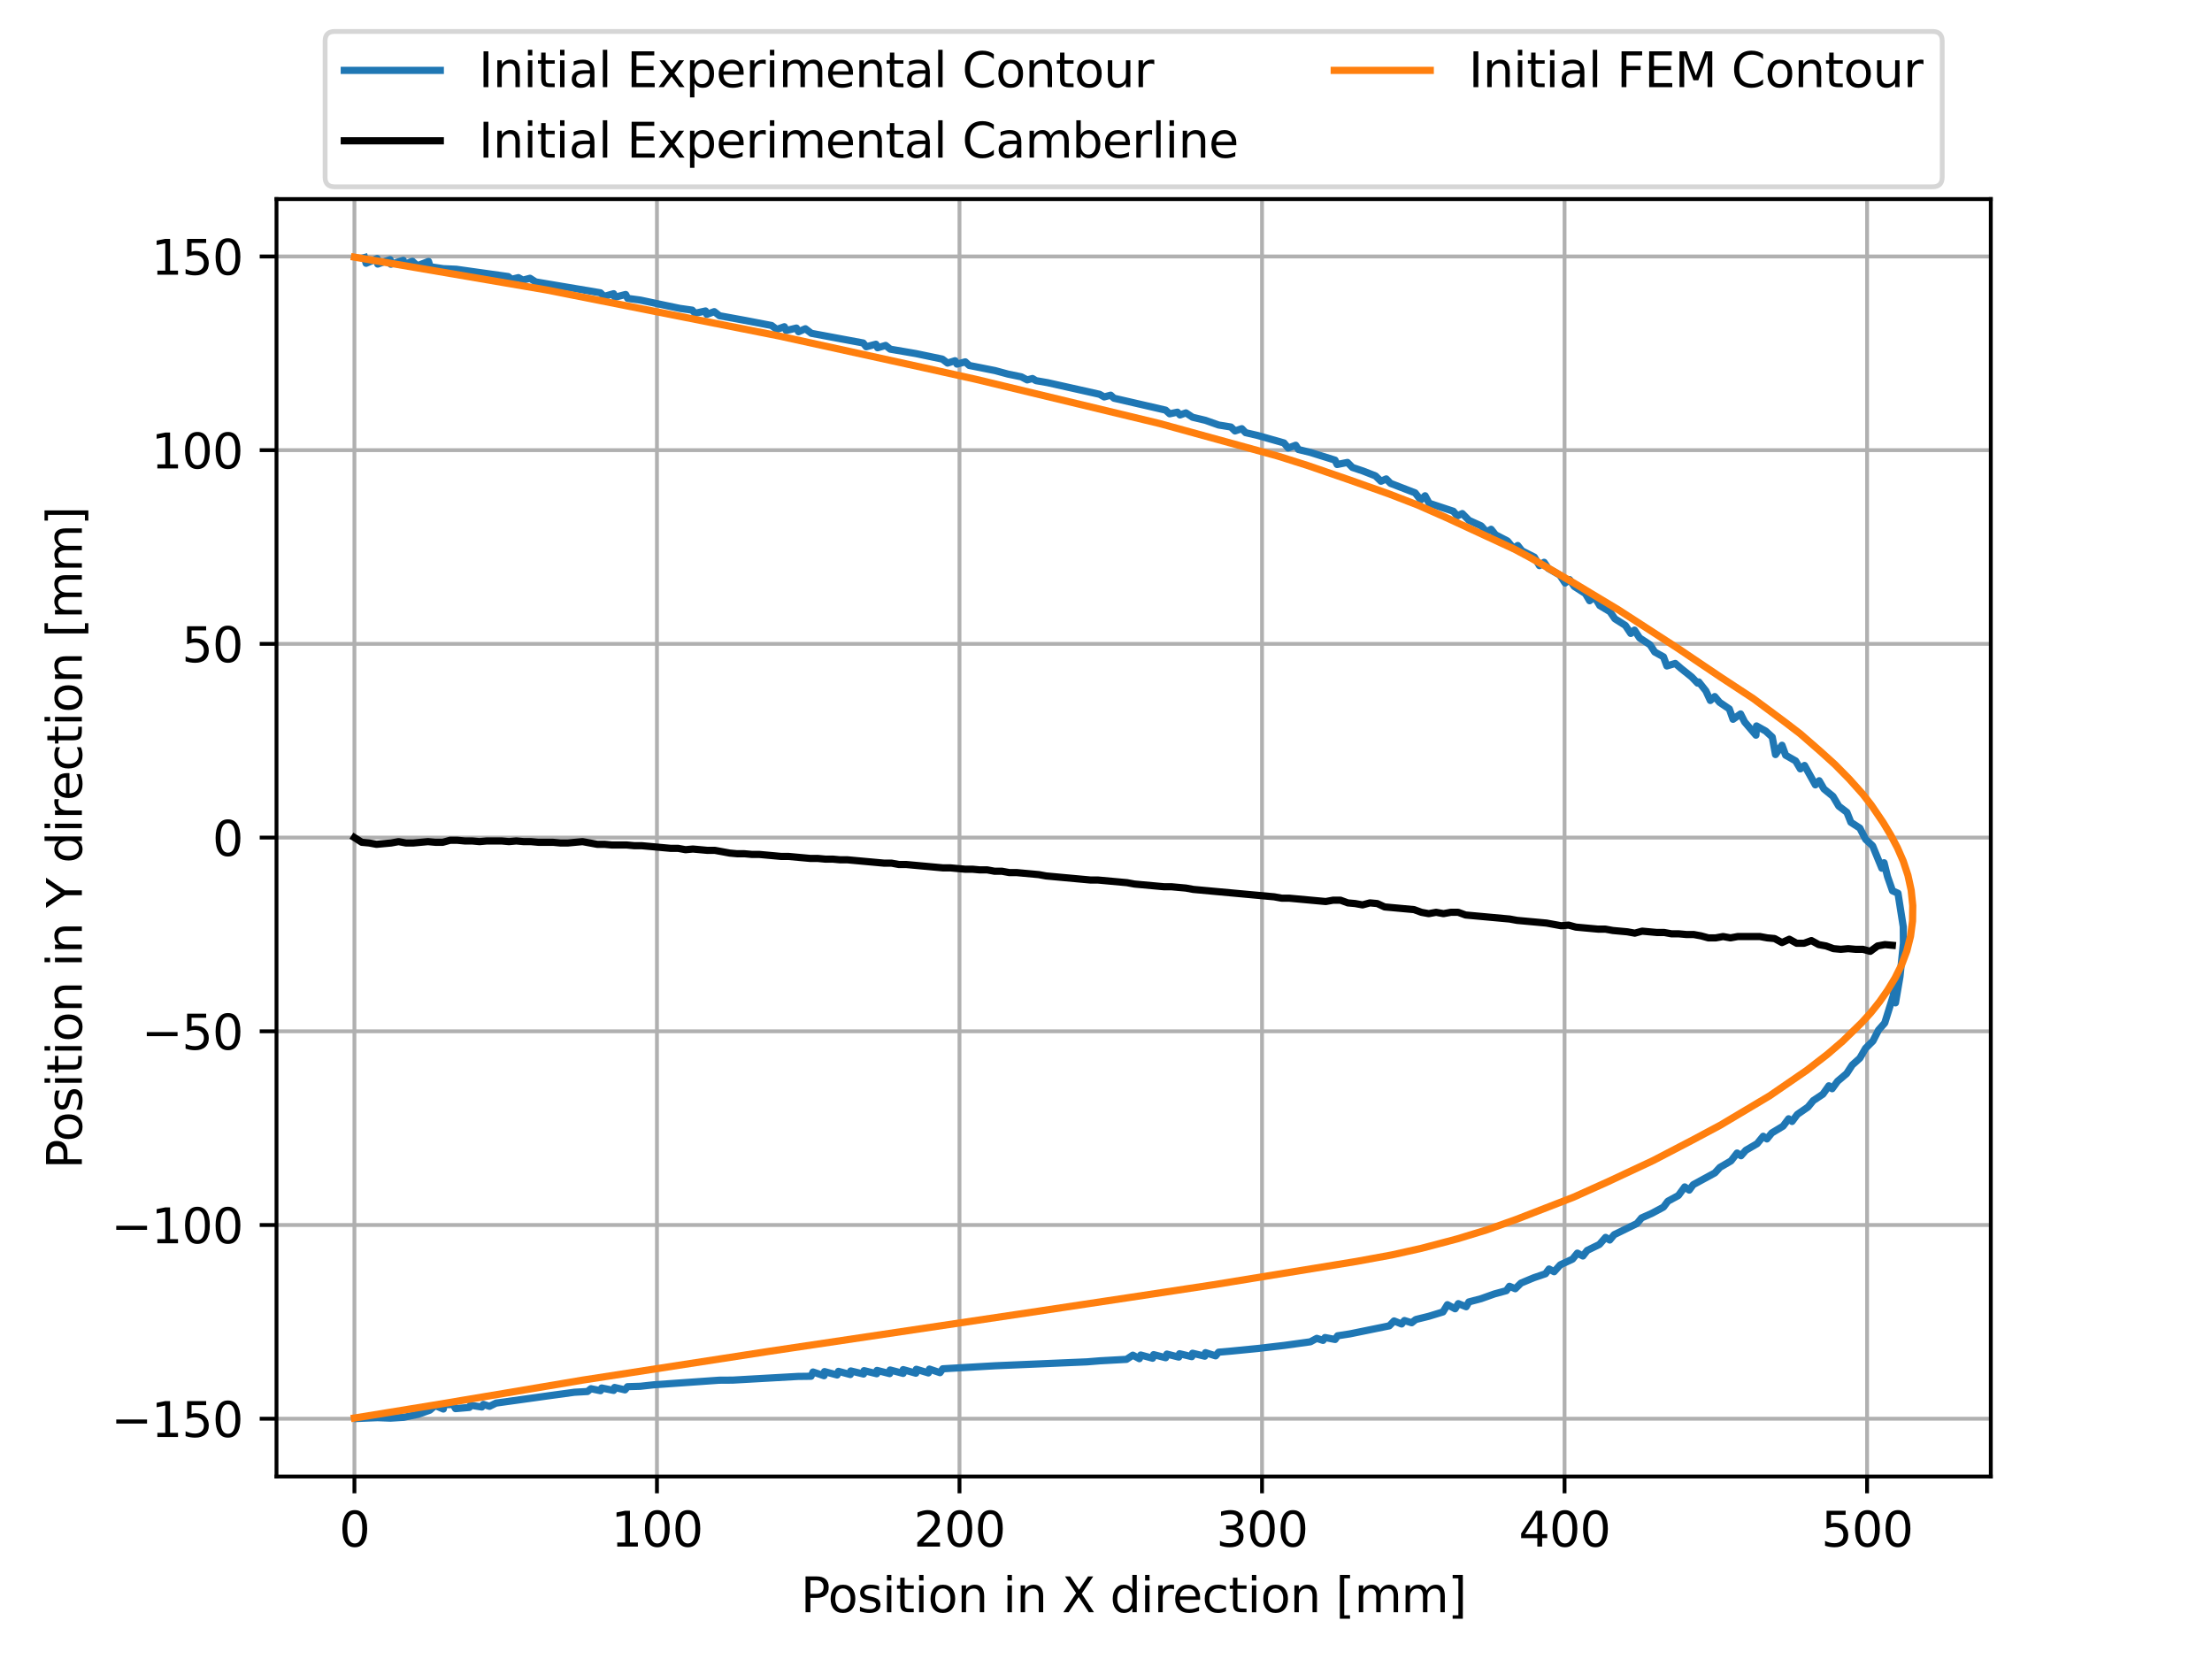 <?xml version="1.0" encoding="utf-8" standalone="no"?>
<!DOCTYPE svg PUBLIC "-//W3C//DTD SVG 1.1//EN"
  "http://www.w3.org/Graphics/SVG/1.1/DTD/svg11.dtd">
<svg height="345.6pt" version="1.1" viewBox="0 0 460.8 345.6" width="460.8pt" xmlns="http://www.w3.org/2000/svg" xmlns:xlink="http://www.w3.org/1999/xlink">
 <defs>
  <style type="text/css">*{stroke-linecap:butt;stroke-linejoin:round;}</style>
 </defs>
 <g id="figure_1">
  <g id="patch_1">
   <path d="M 0 345.6 
L 460.8 345.6 
L 460.8 0 
L 0 0 
z
" style="fill:#ffffff;"/>
  </g>
  <g id="axes_1">
   <g id="patch_2">
    <path d="M 57.6 307.584 
L 414.72 307.584 
L 414.72 41.472 
L 57.6 41.472 
z
" style="fill:#ffffff;"/>
   </g>
   <g id="matplotlib.axis_1">
    <g id="xtick_1">
     <g id="line2d_1">
      <path clip-path="url(#pbb8859ceac)" d="M 73.833 307.584 
L 73.833 41.472 
" style="fill:none;stroke:#b0b0b0;stroke-linecap:square;stroke-width:0.8;"/>
     </g>
     <g id="line2d_2">
      <defs>
       <path d="M 0 0 
L 0 3.5 
" id="med80ae73e4" style="stroke:#000000;stroke-width:0.8;"/>
      </defs>
      <g>
       <use style="stroke:#000000;stroke-width:0.8;" x="73.833" xlink:href="#med80ae73e4" y="307.584"/>
      </g>
     </g>
     <g id="text_1">
      <!-- 0 -->
      <g transform="translate(70.651 322.182)scale(0.1 -0.1)">
       <defs>
        <path d="M 2034 4250 
Q 1547 4250 1301 3770 
Q 1056 3291 1056 2328 
Q 1056 1369 1301 889 
Q 1547 409 2034 409 
Q 2525 409 2770 889 
Q 3016 1369 3016 2328 
Q 3016 3291 2770 3770 
Q 2525 4250 2034 4250 
z
M 2034 4750 
Q 2819 4750 3233 4129 
Q 3647 3509 3647 2328 
Q 3647 1150 3233 529 
Q 2819 -91 2034 -91 
Q 1250 -91 836 529 
Q 422 1150 422 2328 
Q 422 3509 836 4129 
Q 1250 4750 2034 4750 
z
" id="DejaVuSans-30" transform="scale(0.016)"/>
       </defs>
       <use xlink:href="#DejaVuSans-30"/>
      </g>
     </g>
    </g>
    <g id="xtick_2">
     <g id="line2d_3">
      <path clip-path="url(#pbb8859ceac)" d="M 136.856 307.584 
L 136.856 41.472 
" style="fill:none;stroke:#b0b0b0;stroke-linecap:square;stroke-width:0.8;"/>
     </g>
     <g id="line2d_4">
      <g>
       <use style="stroke:#000000;stroke-width:0.8;" x="136.856" xlink:href="#med80ae73e4" y="307.584"/>
      </g>
     </g>
     <g id="text_2">
      <!-- 100 -->
      <g transform="translate(127.312 322.182)scale(0.1 -0.1)">
       <defs>
        <path d="M 794 531 
L 1825 531 
L 1825 4091 
L 703 3866 
L 703 4441 
L 1819 4666 
L 2450 4666 
L 2450 531 
L 3481 531 
L 3481 0 
L 794 0 
L 794 531 
z
" id="DejaVuSans-31" transform="scale(0.016)"/>
       </defs>
       <use xlink:href="#DejaVuSans-31"/>
       <use x="63.623" xlink:href="#DejaVuSans-30"/>
       <use x="127.246" xlink:href="#DejaVuSans-30"/>
      </g>
     </g>
    </g>
    <g id="xtick_3">
     <g id="line2d_5">
      <path clip-path="url(#pbb8859ceac)" d="M 199.879 307.584 
L 199.879 41.472 
" style="fill:none;stroke:#b0b0b0;stroke-linecap:square;stroke-width:0.8;"/>
     </g>
     <g id="line2d_6">
      <g>
       <use style="stroke:#000000;stroke-width:0.8;" x="199.879" xlink:href="#med80ae73e4" y="307.584"/>
      </g>
     </g>
     <g id="text_3">
      <!-- 200 -->
      <g transform="translate(190.335 322.182)scale(0.1 -0.1)">
       <defs>
        <path d="M 1228 531 
L 3431 531 
L 3431 0 
L 469 0 
L 469 531 
Q 828 903 1448 1529 
Q 2069 2156 2228 2338 
Q 2531 2678 2651 2914 
Q 2772 3150 2772 3378 
Q 2772 3750 2511 3984 
Q 2250 4219 1831 4219 
Q 1534 4219 1204 4116 
Q 875 4013 500 3803 
L 500 4441 
Q 881 4594 1212 4672 
Q 1544 4750 1819 4750 
Q 2544 4750 2975 4387 
Q 3406 4025 3406 3419 
Q 3406 3131 3298 2873 
Q 3191 2616 2906 2266 
Q 2828 2175 2409 1742 
Q 1991 1309 1228 531 
z
" id="DejaVuSans-32" transform="scale(0.016)"/>
       </defs>
       <use xlink:href="#DejaVuSans-32"/>
       <use x="63.623" xlink:href="#DejaVuSans-30"/>
       <use x="127.246" xlink:href="#DejaVuSans-30"/>
      </g>
     </g>
    </g>
    <g id="xtick_4">
     <g id="line2d_7">
      <path clip-path="url(#pbb8859ceac)" d="M 262.902 307.584 
L 262.902 41.472 
" style="fill:none;stroke:#b0b0b0;stroke-linecap:square;stroke-width:0.8;"/>
     </g>
     <g id="line2d_8">
      <g>
       <use style="stroke:#000000;stroke-width:0.8;" x="262.902" xlink:href="#med80ae73e4" y="307.584"/>
      </g>
     </g>
     <g id="text_4">
      <!-- 300 -->
      <g transform="translate(253.358 322.182)scale(0.1 -0.1)">
       <defs>
        <path d="M 2597 2516 
Q 3050 2419 3304 2112 
Q 3559 1806 3559 1356 
Q 3559 666 3084 287 
Q 2609 -91 1734 -91 
Q 1441 -91 1130 -33 
Q 819 25 488 141 
L 488 750 
Q 750 597 1062 519 
Q 1375 441 1716 441 
Q 2309 441 2620 675 
Q 2931 909 2931 1356 
Q 2931 1769 2642 2001 
Q 2353 2234 1838 2234 
L 1294 2234 
L 1294 2753 
L 1863 2753 
Q 2328 2753 2575 2939 
Q 2822 3125 2822 3475 
Q 2822 3834 2567 4026 
Q 2313 4219 1838 4219 
Q 1578 4219 1281 4162 
Q 984 4106 628 3988 
L 628 4550 
Q 988 4650 1302 4700 
Q 1616 4750 1894 4750 
Q 2613 4750 3031 4423 
Q 3450 4097 3450 3541 
Q 3450 3153 3228 2886 
Q 3006 2619 2597 2516 
z
" id="DejaVuSans-33" transform="scale(0.016)"/>
       </defs>
       <use xlink:href="#DejaVuSans-33"/>
       <use x="63.623" xlink:href="#DejaVuSans-30"/>
       <use x="127.246" xlink:href="#DejaVuSans-30"/>
      </g>
     </g>
    </g>
    <g id="xtick_5">
     <g id="line2d_9">
      <path clip-path="url(#pbb8859ceac)" d="M 325.925 307.584 
L 325.925 41.472 
" style="fill:none;stroke:#b0b0b0;stroke-linecap:square;stroke-width:0.8;"/>
     </g>
     <g id="line2d_10">
      <g>
       <use style="stroke:#000000;stroke-width:0.8;" x="325.925" xlink:href="#med80ae73e4" y="307.584"/>
      </g>
     </g>
     <g id="text_5">
      <!-- 400 -->
      <g transform="translate(316.382 322.182)scale(0.1 -0.1)">
       <defs>
        <path d="M 2419 4116 
L 825 1625 
L 2419 1625 
L 2419 4116 
z
M 2253 4666 
L 3047 4666 
L 3047 1625 
L 3713 1625 
L 3713 1100 
L 3047 1100 
L 3047 0 
L 2419 0 
L 2419 1100 
L 313 1100 
L 313 1709 
L 2253 4666 
z
" id="DejaVuSans-34" transform="scale(0.016)"/>
       </defs>
       <use xlink:href="#DejaVuSans-34"/>
       <use x="63.623" xlink:href="#DejaVuSans-30"/>
       <use x="127.246" xlink:href="#DejaVuSans-30"/>
      </g>
     </g>
    </g>
    <g id="xtick_6">
     <g id="line2d_11">
      <path clip-path="url(#pbb8859ceac)" d="M 388.948 307.584 
L 388.948 41.472 
" style="fill:none;stroke:#b0b0b0;stroke-linecap:square;stroke-width:0.8;"/>
     </g>
     <g id="line2d_12">
      <g>
       <use style="stroke:#000000;stroke-width:0.8;" x="388.948" xlink:href="#med80ae73e4" y="307.584"/>
      </g>
     </g>
     <g id="text_6">
      <!-- 500 -->
      <g transform="translate(379.405 322.182)scale(0.1 -0.1)">
       <defs>
        <path d="M 691 4666 
L 3169 4666 
L 3169 4134 
L 1269 4134 
L 1269 2991 
Q 1406 3038 1543 3061 
Q 1681 3084 1819 3084 
Q 2600 3084 3056 2656 
Q 3513 2228 3513 1497 
Q 3513 744 3044 326 
Q 2575 -91 1722 -91 
Q 1428 -91 1123 -41 
Q 819 9 494 109 
L 494 744 
Q 775 591 1075 516 
Q 1375 441 1709 441 
Q 2250 441 2565 725 
Q 2881 1009 2881 1497 
Q 2881 1984 2565 2268 
Q 2250 2553 1709 2553 
Q 1456 2553 1204 2497 
Q 953 2441 691 2322 
L 691 4666 
z
" id="DejaVuSans-35" transform="scale(0.016)"/>
       </defs>
       <use xlink:href="#DejaVuSans-35"/>
       <use x="63.623" xlink:href="#DejaVuSans-30"/>
       <use x="127.246" xlink:href="#DejaVuSans-30"/>
      </g>
     </g>
    </g>
    <g id="text_7">
     <!-- Position in X direction [mm] -->
     <g transform="translate(166.805 335.861)scale(0.1 -0.1)">
      <defs>
       <path d="M 1259 4147 
L 1259 2394 
L 2053 2394 
Q 2494 2394 2734 2622 
Q 2975 2850 2975 3272 
Q 2975 3691 2734 3919 
Q 2494 4147 2053 4147 
L 1259 4147 
z
M 628 4666 
L 2053 4666 
Q 2838 4666 3239 4311 
Q 3641 3956 3641 3272 
Q 3641 2581 3239 2228 
Q 2838 1875 2053 1875 
L 1259 1875 
L 1259 0 
L 628 0 
L 628 4666 
z
" id="DejaVuSans-50" transform="scale(0.016)"/>
       <path d="M 1959 3097 
Q 1497 3097 1228 2736 
Q 959 2375 959 1747 
Q 959 1119 1226 758 
Q 1494 397 1959 397 
Q 2419 397 2687 759 
Q 2956 1122 2956 1747 
Q 2956 2369 2687 2733 
Q 2419 3097 1959 3097 
z
M 1959 3584 
Q 2709 3584 3137 3096 
Q 3566 2609 3566 1747 
Q 3566 888 3137 398 
Q 2709 -91 1959 -91 
Q 1206 -91 779 398 
Q 353 888 353 1747 
Q 353 2609 779 3096 
Q 1206 3584 1959 3584 
z
" id="DejaVuSans-6f" transform="scale(0.016)"/>
       <path d="M 2834 3397 
L 2834 2853 
Q 2591 2978 2328 3040 
Q 2066 3103 1784 3103 
Q 1356 3103 1142 2972 
Q 928 2841 928 2578 
Q 928 2378 1081 2264 
Q 1234 2150 1697 2047 
L 1894 2003 
Q 2506 1872 2764 1633 
Q 3022 1394 3022 966 
Q 3022 478 2636 193 
Q 2250 -91 1575 -91 
Q 1294 -91 989 -36 
Q 684 19 347 128 
L 347 722 
Q 666 556 975 473 
Q 1284 391 1588 391 
Q 1994 391 2212 530 
Q 2431 669 2431 922 
Q 2431 1156 2273 1281 
Q 2116 1406 1581 1522 
L 1381 1569 
Q 847 1681 609 1914 
Q 372 2147 372 2553 
Q 372 3047 722 3315 
Q 1072 3584 1716 3584 
Q 2034 3584 2315 3537 
Q 2597 3491 2834 3397 
z
" id="DejaVuSans-73" transform="scale(0.016)"/>
       <path d="M 603 3500 
L 1178 3500 
L 1178 0 
L 603 0 
L 603 3500 
z
M 603 4863 
L 1178 4863 
L 1178 4134 
L 603 4134 
L 603 4863 
z
" id="DejaVuSans-69" transform="scale(0.016)"/>
       <path d="M 1172 4494 
L 1172 3500 
L 2356 3500 
L 2356 3053 
L 1172 3053 
L 1172 1153 
Q 1172 725 1289 603 
Q 1406 481 1766 481 
L 2356 481 
L 2356 0 
L 1766 0 
Q 1100 0 847 248 
Q 594 497 594 1153 
L 594 3053 
L 172 3053 
L 172 3500 
L 594 3500 
L 594 4494 
L 1172 4494 
z
" id="DejaVuSans-74" transform="scale(0.016)"/>
       <path d="M 3513 2113 
L 3513 0 
L 2938 0 
L 2938 2094 
Q 2938 2591 2744 2837 
Q 2550 3084 2163 3084 
Q 1697 3084 1428 2787 
Q 1159 2491 1159 1978 
L 1159 0 
L 581 0 
L 581 3500 
L 1159 3500 
L 1159 2956 
Q 1366 3272 1645 3428 
Q 1925 3584 2291 3584 
Q 2894 3584 3203 3211 
Q 3513 2838 3513 2113 
z
" id="DejaVuSans-6e" transform="scale(0.016)"/>
       <path id="DejaVuSans-20" transform="scale(0.016)"/>
       <path d="M 403 4666 
L 1081 4666 
L 2241 2931 
L 3406 4666 
L 4084 4666 
L 2584 2425 
L 4184 0 
L 3506 0 
L 2194 1984 
L 872 0 
L 191 0 
L 1856 2491 
L 403 4666 
z
" id="DejaVuSans-58" transform="scale(0.016)"/>
       <path d="M 2906 2969 
L 2906 4863 
L 3481 4863 
L 3481 0 
L 2906 0 
L 2906 525 
Q 2725 213 2448 61 
Q 2172 -91 1784 -91 
Q 1150 -91 751 415 
Q 353 922 353 1747 
Q 353 2572 751 3078 
Q 1150 3584 1784 3584 
Q 2172 3584 2448 3432 
Q 2725 3281 2906 2969 
z
M 947 1747 
Q 947 1113 1208 752 
Q 1469 391 1925 391 
Q 2381 391 2643 752 
Q 2906 1113 2906 1747 
Q 2906 2381 2643 2742 
Q 2381 3103 1925 3103 
Q 1469 3103 1208 2742 
Q 947 2381 947 1747 
z
" id="DejaVuSans-64" transform="scale(0.016)"/>
       <path d="M 2631 2963 
Q 2534 3019 2420 3045 
Q 2306 3072 2169 3072 
Q 1681 3072 1420 2755 
Q 1159 2438 1159 1844 
L 1159 0 
L 581 0 
L 581 3500 
L 1159 3500 
L 1159 2956 
Q 1341 3275 1631 3429 
Q 1922 3584 2338 3584 
Q 2397 3584 2469 3576 
Q 2541 3569 2628 3553 
L 2631 2963 
z
" id="DejaVuSans-72" transform="scale(0.016)"/>
       <path d="M 3597 1894 
L 3597 1613 
L 953 1613 
Q 991 1019 1311 708 
Q 1631 397 2203 397 
Q 2534 397 2845 478 
Q 3156 559 3463 722 
L 3463 178 
Q 3153 47 2828 -22 
Q 2503 -91 2169 -91 
Q 1331 -91 842 396 
Q 353 884 353 1716 
Q 353 2575 817 3079 
Q 1281 3584 2069 3584 
Q 2775 3584 3186 3129 
Q 3597 2675 3597 1894 
z
M 3022 2063 
Q 3016 2534 2758 2815 
Q 2500 3097 2075 3097 
Q 1594 3097 1305 2825 
Q 1016 2553 972 2059 
L 3022 2063 
z
" id="DejaVuSans-65" transform="scale(0.016)"/>
       <path d="M 3122 3366 
L 3122 2828 
Q 2878 2963 2633 3030 
Q 2388 3097 2138 3097 
Q 1578 3097 1268 2742 
Q 959 2388 959 1747 
Q 959 1106 1268 751 
Q 1578 397 2138 397 
Q 2388 397 2633 464 
Q 2878 531 3122 666 
L 3122 134 
Q 2881 22 2623 -34 
Q 2366 -91 2075 -91 
Q 1284 -91 818 406 
Q 353 903 353 1747 
Q 353 2603 823 3093 
Q 1294 3584 2113 3584 
Q 2378 3584 2631 3529 
Q 2884 3475 3122 3366 
z
" id="DejaVuSans-63" transform="scale(0.016)"/>
       <path d="M 550 4863 
L 1875 4863 
L 1875 4416 
L 1125 4416 
L 1125 -397 
L 1875 -397 
L 1875 -844 
L 550 -844 
L 550 4863 
z
" id="DejaVuSans-5b" transform="scale(0.016)"/>
       <path d="M 3328 2828 
Q 3544 3216 3844 3400 
Q 4144 3584 4550 3584 
Q 5097 3584 5394 3201 
Q 5691 2819 5691 2113 
L 5691 0 
L 5113 0 
L 5113 2094 
Q 5113 2597 4934 2840 
Q 4756 3084 4391 3084 
Q 3944 3084 3684 2787 
Q 3425 2491 3425 1978 
L 3425 0 
L 2847 0 
L 2847 2094 
Q 2847 2600 2669 2842 
Q 2491 3084 2119 3084 
Q 1678 3084 1418 2786 
Q 1159 2488 1159 1978 
L 1159 0 
L 581 0 
L 581 3500 
L 1159 3500 
L 1159 2956 
Q 1356 3278 1631 3431 
Q 1906 3584 2284 3584 
Q 2666 3584 2933 3390 
Q 3200 3197 3328 2828 
z
" id="DejaVuSans-6d" transform="scale(0.016)"/>
       <path d="M 1947 4863 
L 1947 -844 
L 622 -844 
L 622 -397 
L 1369 -397 
L 1369 4416 
L 622 4416 
L 622 4863 
L 1947 4863 
z
" id="DejaVuSans-5d" transform="scale(0.016)"/>
      </defs>
      <use xlink:href="#DejaVuSans-50"/>
      <use x="56.678" xlink:href="#DejaVuSans-6f"/>
      <use x="117.859" xlink:href="#DejaVuSans-73"/>
      <use x="169.959" xlink:href="#DejaVuSans-69"/>
      <use x="197.742" xlink:href="#DejaVuSans-74"/>
      <use x="236.951" xlink:href="#DejaVuSans-69"/>
      <use x="264.734" xlink:href="#DejaVuSans-6f"/>
      <use x="325.916" xlink:href="#DejaVuSans-6e"/>
      <use x="389.295" xlink:href="#DejaVuSans-20"/>
      <use x="421.082" xlink:href="#DejaVuSans-69"/>
      <use x="448.865" xlink:href="#DejaVuSans-6e"/>
      <use x="512.244" xlink:href="#DejaVuSans-20"/>
      <use x="544.031" xlink:href="#DejaVuSans-58"/>
      <use x="612.537" xlink:href="#DejaVuSans-20"/>
      <use x="644.324" xlink:href="#DejaVuSans-64"/>
      <use x="707.801" xlink:href="#DejaVuSans-69"/>
      <use x="735.584" xlink:href="#DejaVuSans-72"/>
      <use x="774.447" xlink:href="#DejaVuSans-65"/>
      <use x="835.971" xlink:href="#DejaVuSans-63"/>
      <use x="890.951" xlink:href="#DejaVuSans-74"/>
      <use x="930.16" xlink:href="#DejaVuSans-69"/>
      <use x="957.943" xlink:href="#DejaVuSans-6f"/>
      <use x="1019.125" xlink:href="#DejaVuSans-6e"/>
      <use x="1082.504" xlink:href="#DejaVuSans-20"/>
      <use x="1114.291" xlink:href="#DejaVuSans-5b"/>
      <use x="1153.305" xlink:href="#DejaVuSans-6d"/>
      <use x="1250.717" xlink:href="#DejaVuSans-6d"/>
      <use x="1348.129" xlink:href="#DejaVuSans-5d"/>
     </g>
    </g>
   </g>
   <g id="matplotlib.axis_2">
    <g id="ytick_1">
     <g id="line2d_13">
      <path clip-path="url(#pbb8859ceac)" d="M 57.6 295.543 
L 414.72 295.543 
" style="fill:none;stroke:#b0b0b0;stroke-linecap:square;stroke-width:0.8;"/>
     </g>
     <g id="line2d_14">
      <defs>
       <path d="M 0 0 
L -3.5 0 
" id="m4a7471c029" style="stroke:#000000;stroke-width:0.8;"/>
      </defs>
      <g>
       <use style="stroke:#000000;stroke-width:0.8;" x="57.6" xlink:href="#m4a7471c029" y="295.543"/>
      </g>
     </g>
     <g id="text_8">
      <!-- −150 -->
      <g transform="translate(23.133 299.342)scale(0.1 -0.1)">
       <defs>
        <path d="M 678 2272 
L 4684 2272 
L 4684 1741 
L 678 1741 
L 678 2272 
z
" id="DejaVuSans-2212" transform="scale(0.016)"/>
       </defs>
       <use xlink:href="#DejaVuSans-2212"/>
       <use x="83.789" xlink:href="#DejaVuSans-31"/>
       <use x="147.412" xlink:href="#DejaVuSans-35"/>
       <use x="211.035" xlink:href="#DejaVuSans-30"/>
      </g>
     </g>
    </g>
    <g id="ytick_2">
     <g id="line2d_15">
      <path clip-path="url(#pbb8859ceac)" d="M 57.6 255.19 
L 414.72 255.19 
" style="fill:none;stroke:#b0b0b0;stroke-linecap:square;stroke-width:0.8;"/>
     </g>
     <g id="line2d_16">
      <g>
       <use style="stroke:#000000;stroke-width:0.8;" x="57.6" xlink:href="#m4a7471c029" y="255.19"/>
      </g>
     </g>
     <g id="text_9">
      <!-- −100 -->
      <g transform="translate(23.133 258.989)scale(0.1 -0.1)">
       <use xlink:href="#DejaVuSans-2212"/>
       <use x="83.789" xlink:href="#DejaVuSans-31"/>
       <use x="147.412" xlink:href="#DejaVuSans-30"/>
       <use x="211.035" xlink:href="#DejaVuSans-30"/>
      </g>
     </g>
    </g>
    <g id="ytick_3">
     <g id="line2d_17">
      <path clip-path="url(#pbb8859ceac)" d="M 57.6 214.838 
L 414.72 214.838 
" style="fill:none;stroke:#b0b0b0;stroke-linecap:square;stroke-width:0.8;"/>
     </g>
     <g id="line2d_18">
      <g>
       <use style="stroke:#000000;stroke-width:0.8;" x="57.6" xlink:href="#m4a7471c029" y="214.838"/>
      </g>
     </g>
     <g id="text_10">
      <!-- −50 -->
      <g transform="translate(29.495 218.637)scale(0.1 -0.1)">
       <use xlink:href="#DejaVuSans-2212"/>
       <use x="83.789" xlink:href="#DejaVuSans-35"/>
       <use x="147.412" xlink:href="#DejaVuSans-30"/>
      </g>
     </g>
    </g>
    <g id="ytick_4">
     <g id="line2d_19">
      <path clip-path="url(#pbb8859ceac)" d="M 57.6 174.485 
L 414.72 174.485 
" style="fill:none;stroke:#b0b0b0;stroke-linecap:square;stroke-width:0.8;"/>
     </g>
     <g id="line2d_20">
      <g>
       <use style="stroke:#000000;stroke-width:0.8;" x="57.6" xlink:href="#m4a7471c029" y="174.485"/>
      </g>
     </g>
     <g id="text_11">
      <!-- 0 -->
      <g transform="translate(44.237 178.284)scale(0.1 -0.1)">
       <use xlink:href="#DejaVuSans-30"/>
      </g>
     </g>
    </g>
    <g id="ytick_5">
     <g id="line2d_21">
      <path clip-path="url(#pbb8859ceac)" d="M 57.6 134.133 
L 414.72 134.133 
" style="fill:none;stroke:#b0b0b0;stroke-linecap:square;stroke-width:0.8;"/>
     </g>
     <g id="line2d_22">
      <g>
       <use style="stroke:#000000;stroke-width:0.8;" x="57.6" xlink:href="#m4a7471c029" y="134.133"/>
      </g>
     </g>
     <g id="text_12">
      <!-- 50 -->
      <g transform="translate(37.875 137.932)scale(0.1 -0.1)">
       <use xlink:href="#DejaVuSans-35"/>
       <use x="63.623" xlink:href="#DejaVuSans-30"/>
      </g>
     </g>
    </g>
    <g id="ytick_6">
     <g id="line2d_23">
      <path clip-path="url(#pbb8859ceac)" d="M 57.6 93.78 
L 414.72 93.78 
" style="fill:none;stroke:#b0b0b0;stroke-linecap:square;stroke-width:0.8;"/>
     </g>
     <g id="line2d_24">
      <g>
       <use style="stroke:#000000;stroke-width:0.8;" x="57.6" xlink:href="#m4a7471c029" y="93.78"/>
      </g>
     </g>
     <g id="text_13">
      <!-- 100 -->
      <g transform="translate(31.512 97.579)scale(0.1 -0.1)">
       <use xlink:href="#DejaVuSans-31"/>
       <use x="63.623" xlink:href="#DejaVuSans-30"/>
       <use x="127.246" xlink:href="#DejaVuSans-30"/>
      </g>
     </g>
    </g>
    <g id="ytick_7">
     <g id="line2d_25">
      <path clip-path="url(#pbb8859ceac)" d="M 57.6 53.428 
L 414.72 53.428 
" style="fill:none;stroke:#b0b0b0;stroke-linecap:square;stroke-width:0.8;"/>
     </g>
     <g id="line2d_26">
      <g>
       <use style="stroke:#000000;stroke-width:0.8;" x="57.6" xlink:href="#m4a7471c029" y="53.428"/>
      </g>
     </g>
     <g id="text_14">
      <!-- 150 -->
      <g transform="translate(31.512 57.227)scale(0.1 -0.1)">
       <use xlink:href="#DejaVuSans-31"/>
       <use x="63.623" xlink:href="#DejaVuSans-35"/>
       <use x="127.246" xlink:href="#DejaVuSans-30"/>
      </g>
     </g>
    </g>
    <g id="text_15">
     <!-- Position in Y direction [mm] -->
     <g transform="translate(17.053 243.512)rotate(-90)scale(0.1 -0.1)">
      <defs>
       <path d="M -13 4666 
L 666 4666 
L 1959 2747 
L 3244 4666 
L 3922 4666 
L 2272 2222 
L 2272 0 
L 1638 0 
L 1638 2222 
L -13 4666 
z
" id="DejaVuSans-59" transform="scale(0.016)"/>
      </defs>
      <use xlink:href="#DejaVuSans-50"/>
      <use x="56.678" xlink:href="#DejaVuSans-6f"/>
      <use x="117.859" xlink:href="#DejaVuSans-73"/>
      <use x="169.959" xlink:href="#DejaVuSans-69"/>
      <use x="197.742" xlink:href="#DejaVuSans-74"/>
      <use x="236.951" xlink:href="#DejaVuSans-69"/>
      <use x="264.734" xlink:href="#DejaVuSans-6f"/>
      <use x="325.916" xlink:href="#DejaVuSans-6e"/>
      <use x="389.295" xlink:href="#DejaVuSans-20"/>
      <use x="421.082" xlink:href="#DejaVuSans-69"/>
      <use x="448.865" xlink:href="#DejaVuSans-6e"/>
      <use x="512.244" xlink:href="#DejaVuSans-20"/>
      <use x="544.031" xlink:href="#DejaVuSans-59"/>
      <use x="605.115" xlink:href="#DejaVuSans-20"/>
      <use x="636.902" xlink:href="#DejaVuSans-64"/>
      <use x="700.379" xlink:href="#DejaVuSans-69"/>
      <use x="728.162" xlink:href="#DejaVuSans-72"/>
      <use x="767.025" xlink:href="#DejaVuSans-65"/>
      <use x="828.549" xlink:href="#DejaVuSans-63"/>
      <use x="883.529" xlink:href="#DejaVuSans-74"/>
      <use x="922.738" xlink:href="#DejaVuSans-69"/>
      <use x="950.521" xlink:href="#DejaVuSans-6f"/>
      <use x="1011.703" xlink:href="#DejaVuSans-6e"/>
      <use x="1075.082" xlink:href="#DejaVuSans-20"/>
      <use x="1106.869" xlink:href="#DejaVuSans-5b"/>
      <use x="1145.883" xlink:href="#DejaVuSans-6d"/>
      <use x="1243.295" xlink:href="#DejaVuSans-6d"/>
      <use x="1340.707" xlink:href="#DejaVuSans-5d"/>
     </g>
    </g>
   </g>
   <g id="line2d_27">
    <path clip-path="url(#pbb8859ceac)" d="M 75.943 53.647 
L 76.263 54.848 
L 78.568 53.867 
L 78.687 55.01 
L 81.269 54.088 
L 81.426 55.046 
L 84.004 54.227 
L 84.12 55.123 
L 85.904 54.429 
L 86.936 55.355 
L 89.271 54.464 
L 89.606 55.562 
L 92.33 55.968 
L 95.053 56.091 
L 105.872 57.613 
L 106.578 58.182 
L 107.994 57.837 
L 108.922 58.359 
L 110.403 57.969 
L 111.583 58.725 
L 125.087 60.996 
L 125.836 61.745 
L 127.828 61.188 
L 128.075 61.921 
L 130.336 61.346 
L 130.753 62.157 
L 133.399 62.513 
L 138.799 63.658 
L 141.626 64.243 
L 144.201 64.608 
L 144.786 65.26 
L 146.974 64.782 
L 147.239 65.488 
L 148.789 64.921 
L 149.883 65.773 
L 155.276 66.759 
L 160.733 67.805 
L 161.81 68.625 
L 163.398 68.065 
L 163.785 68.853 
L 165.907 68.34 
L 166.352 69.099 
L 167.777 68.485 
L 169.021 69.437 
L 179.815 71.449 
L 180.452 72.234 
L 182.473 71.714 
L 182.827 72.445 
L 184.496 71.958 
L 185.458 72.738 
L 190.814 73.659 
L 196.304 74.807 
L 197.395 75.636 
L 198.955 75.146 
L 199.351 75.85 
L 201.086 75.381 
L 201.918 76.132 
L 207.297 77.2 
L 210.002 77.935 
L 212.758 78.5 
L 213.983 79.141 
L 215.085 78.854 
L 215.809 79.294 
L 218.256 79.72 
L 229.055 82.136 
L 230.027 82.688 
L 231.375 82.325 
L 232.062 82.957 
L 242.817 85.435 
L 243.661 86.201 
L 245.278 85.864 
L 245.814 86.441 
L 247.05 86.012 
L 248.434 86.921 
L 251.103 87.56 
L 253.884 88.541 
L 256.422 88.953 
L 257.272 89.774 
L 258.686 89.303 
L 259.488 90.136 
L 262.043 90.729 
L 267.471 92.269 
L 268.351 93.328 
L 269.919 92.753 
L 270.498 93.647 
L 272.983 94.248 
L 278.111 95.855 
L 278.549 96.764 
L 280.702 96.334 
L 281.737 97.379 
L 283.94 98.119 
L 286.546 99.142 
L 287.678 100.252 
L 288.775 99.767 
L 289.671 100.691 
L 294.797 102.671 
L 295.97 104.164 
L 296.871 103.278 
L 297.717 104.837 
L 302.746 106.497 
L 303.569 107.472 
L 304.621 106.987 
L 306.008 108.398 
L 308.555 109.55 
L 309.666 110.811 
L 310.627 110.262 
L 311.549 111.411 
L 314.037 112.696 
L 315.291 114.229 
L 316.169 113.635 
L 317.061 114.756 
L 319.629 116.054 
L 320.692 117.828 
L 321.662 117.133 
L 322.531 118.408 
L 324.928 119.791 
L 326.04 121.453 
L 326.968 120.739 
L 327.948 122.163 
L 330.267 123.653 
L 331.145 125.14 
L 332.17 124.346 
L 333.263 126.154 
L 335.398 127.43 
L 336.402 128.898 
L 338.592 130.287 
L 339.719 131.96 
L 340.488 131.262 
L 341.553 132.892 
L 343.738 134.327 
L 344.714 135.826 
L 346.535 136.835 
L 347.235 138.731 
L 348.993 138.21 
L 350.207 139.267 
L 352.404 141.023 
L 353.641 142.307 
L 353.887 142.061 
L 355.364 143.919 
L 356.292 145.922 
L 357.211 145.108 
L 358.219 146.307 
L 360.254 147.688 
L 361.02 149.841 
L 362.593 148.725 
L 363.441 150.396 
L 365.797 153.153 
L 365.915 151.226 
L 367.836 152.306 
L 369.191 153.548 
L 369.87 157.188 
L 371.222 155.251 
L 371.982 157.327 
L 374.06 158.512 
L 375.038 160.171 
L 375.916 159.459 
L 378.173 163.502 
L 378.967 162.644 
L 379.962 164.356 
L 381.841 165.889 
L 383.054 167.935 
L 384.745 169.22 
L 385.571 171.299 
L 387.44 172.511 
L 388.647 174.855 
L 390.094 176.191 
L 392.018 180.865 
L 392.485 179.723 
L 393.196 182.582 
L 394.238 185.571 
L 395.383 186.081 
L 396.482 193.039 
L 396.518 196.516 
L 395.803 203.424 
L 394.864 208.907 
L 394.755 205.121 
L 394.379 207.485 
L 392.626 213.109 
L 391.322 214.588 
L 390.165 216.861 
L 388.632 218.377 
L 387.446 220.428 
L 385.837 221.875 
L 384.693 223.641 
L 382.799 225.244 
L 381.664 226.802 
L 380.986 226.188 
L 379.743 227.937 
L 377.73 229.277 
L 376.638 230.614 
L 374.419 232.15 
L 373.318 233.617 
L 372.598 233.062 
L 371.447 234.598 
L 369.091 236.018 
L 368.083 237.261 
L 367.3 236.704 
L 366.04 238.251 
L 363.69 239.619 
L 362.681 240.764 
L 361.871 240.198 
L 360.596 241.838 
L 358.285 243.191 
L 357.245 244.331 
L 352.727 246.792 
L 351.893 247.92 
L 350.958 247.255 
L 349.637 249.049 
L 347.447 250.236 
L 346.532 251.465 
L 344.186 252.724 
L 341.968 253.719 
L 341.013 254.878 
L 336.269 257.2 
L 335.336 258.318 
L 334.479 257.771 
L 333.182 259.244 
L 330.639 260.49 
L 329.748 261.646 
L 328.595 261.049 
L 327.586 262.298 
L 325.023 263.496 
L 323.749 264.922 
L 322.694 264.359 
L 321.956 265.347 
L 319.511 266.179 
L 316.851 267.289 
L 315.655 268.467 
L 314.444 267.96 
L 313.806 268.869 
L 311.317 269.548 
L 308.546 270.538 
L 305.99 271.216 
L 305.43 272.216 
L 303.792 271.572 
L 303.126 272.643 
L 301.522 271.792 
L 300.594 273.302 
L 297.641 274.208 
L 294.941 274.876 
L 294.071 275.554 
L 292.566 275.09 
L 291.982 275.811 
L 290.409 275.177 
L 289.416 276.196 
L 281.203 277.871 
L 278.654 278.267 
L 278.12 279.035 
L 276.025 278.634 
L 275.61 279.228 
L 274.313 278.803 
L 272.979 279.521 
L 267.516 280.276 
L 262.032 280.913 
L 256.552 281.45 
L 253.86 281.684 
L 253.236 282.448 
L 251.126 281.784 
L 250.977 282.517 
L 248.426 281.905 
L 248.27 282.619 
L 245.716 282.007 
L 245.558 282.707 
L 243.083 282.083 
L 242.829 282.839 
L 240.325 282.196 
L 240.108 282.945 
L 237.63 282.274 
L 237.353 283.04 
L 235.991 282.308 
L 234.67 283.178 
L 229.178 283.477 
L 226.434 283.699 
L 207.319 284.512 
L 196.399 285.143 
L 195.816 285.954 
L 193.617 285.206 
L 193.401 286.004 
L 190.887 285.246 
L 190.788 286.064 
L 188.151 285.317 
L 188.137 286.103 
L 185.422 285.392 
L 185.338 286.148 
L 182.698 285.48 
L 182.636 286.174 
L 179.997 285.532 
L 179.891 286.235 
L 177.233 285.593 
L 177.141 286.338 
L 174.665 285.679 
L 174.39 286.432 
L 171.762 285.731 
L 171.664 286.588 
L 169.365 285.813 
L 168.959 286.7 
L 166.226 286.734 
L 152.624 287.504 
L 149.812 287.522 
L 136.232 288.475 
L 133.378 288.79 
L 130.731 288.868 
L 130.192 289.535 
L 128.028 289.034 
L 127.831 289.646 
L 125.344 289.146 
L 125.097 289.711 
L 123.104 289.295 
L 122.383 289.875 
L 119.651 290.031 
L 114.249 290.77 
L 103.33 292.291 
L 101.972 292.964 
L 100.702 292.558 
L 100.367 293.106 
L 98.012 292.731 
L 97.768 293.196 
L 94.897 293.442 
L 94.417 292.587 
L 92.438 292.624 
L 92.357 293.526 
L 90.646 292.793 
L 89.533 293.769 
L 87.108 294.625 
L 84.088 295.251 
L 81.339 295.424 
L 78.64 295.319 
L 74.49 295.488 
L 74.49 295.488 
" style="fill:none;stroke:#1f77b4;stroke-linecap:square;stroke-width:1.5;"/>
   </g>
   <g id="line2d_28">
    <path clip-path="url(#pbb8859ceac)" d="M 73.833 174.485 
L 75.366 175.467 
L 76.899 175.607 
L 78.431 175.887 
L 81.497 175.607 
L 83.03 175.326 
L 84.563 175.607 
L 86.096 175.607 
L 89.162 175.326 
L 90.695 175.467 
L 92.227 175.467 
L 93.76 175.046 
L 95.293 175.046 
L 96.826 175.186 
L 98.359 175.186 
L 99.892 175.326 
L 101.425 175.186 
L 104.491 175.186 
L 106.023 175.326 
L 107.556 175.186 
L 109.089 175.326 
L 110.622 175.326 
L 112.155 175.467 
L 115.221 175.467 
L 116.754 175.607 
L 118.287 175.607 
L 121.352 175.326 
L 124.418 175.887 
L 125.951 175.887 
L 127.484 176.028 
L 130.55 176.028 
L 132.083 176.168 
L 133.616 176.168 
L 139.747 176.729 
L 141.28 176.729 
L 142.813 177.009 
L 144.346 176.869 
L 147.412 177.149 
L 148.945 177.149 
L 152.01 177.71 
L 153.543 177.85 
L 155.076 177.85 
L 156.609 177.99 
L 158.142 177.99 
L 162.741 178.411 
L 164.273 178.411 
L 168.872 178.832 
L 170.405 178.832 
L 171.938 178.972 
L 173.471 178.972 
L 175.004 179.112 
L 176.537 179.112 
L 184.201 179.813 
L 185.734 179.813 
L 187.267 180.094 
L 188.8 180.094 
L 196.464 180.795 
L 197.997 180.795 
L 201.063 181.075 
L 202.596 181.075 
L 204.129 181.215 
L 205.662 181.215 
L 207.194 181.496 
L 208.727 181.496 
L 210.26 181.776 
L 211.793 181.776 
L 216.392 182.197 
L 217.925 182.477 
L 227.122 183.319 
L 228.655 183.319 
L 234.787 183.879 
L 236.319 184.16 
L 242.451 184.721 
L 243.984 184.721 
L 247.05 185.001 
L 248.583 185.281 
L 265.444 186.824 
L 266.977 187.104 
L 268.51 187.104 
L 276.175 187.805 
L 277.708 187.525 
L 279.24 187.525 
L 280.773 188.086 
L 282.306 188.226 
L 283.839 188.506 
L 285.372 188.086 
L 286.905 188.226 
L 288.438 188.927 
L 294.569 189.488 
L 296.102 190.049 
L 297.635 190.329 
L 299.168 190.049 
L 300.701 190.329 
L 302.234 190.049 
L 303.767 190.049 
L 305.3 190.61 
L 314.497 191.451 
L 316.03 191.731 
L 322.162 192.292 
L 325.227 192.853 
L 326.76 192.713 
L 328.293 193.133 
L 332.892 193.554 
L 334.425 193.554 
L 335.958 193.834 
L 339.023 194.115 
L 340.556 194.395 
L 342.089 193.975 
L 345.155 194.255 
L 346.688 194.255 
L 348.221 194.535 
L 349.754 194.535 
L 351.287 194.676 
L 352.819 194.676 
L 354.352 194.956 
L 355.885 195.377 
L 357.418 195.377 
L 358.951 195.096 
L 360.484 195.377 
L 362.017 195.096 
L 366.615 195.096 
L 368.148 195.377 
L 369.681 195.517 
L 371.214 196.358 
L 372.747 195.657 
L 374.28 196.498 
L 375.813 196.498 
L 377.346 195.938 
L 378.879 196.779 
L 380.411 197.059 
L 381.944 197.62 
L 383.477 197.76 
L 385.01 197.62 
L 386.543 197.76 
L 388.076 197.76 
L 389.609 198.181 
L 391.142 197.059 
L 392.675 196.779 
L 394.208 196.919 
L 394.208 196.919 
" style="fill:none;stroke:#000000;stroke-linecap:square;stroke-width:1.5;"/>
   </g>
   <g id="line2d_29">
    <path clip-path="url(#pbb8859ceac)" d="M 73.836 53.568 
L 113.761 60.387 
L 162.275 69.989 
L 192.051 76.52 
L 203.213 78.998 
L 241.561 88.227 
L 266.174 95.003 
L 272.284 96.936 
L 280.793 99.865 
L 289.285 102.871 
L 295.311 105.199 
L 301.261 107.822 
L 315.465 114.396 
L 318.949 116.26 
L 328.115 121.601 
L 337.227 127.086 
L 349.582 135.089 
L 354.036 138.096 
L 358.493 141.095 
L 365.213 145.506 
L 371.748 150.355 
L 374.99 152.833 
L 379.153 156.458 
L 382.238 159.246 
L 385.199 162.247 
L 388.044 165.426 
L 389.824 167.706 
L 392.3 171.353 
L 393.839 173.905 
L 395.252 176.572 
L 396.48 179.384 
L 397.46 182.352 
L 398.135 185.455 
L 398.463 188.648 
L 398.417 191.869 
L 397.997 195.044 
L 397.223 198.109 
L 396.134 201.013 
L 394.781 203.73 
L 393.233 206.271 
L 391.552 208.67 
L 389.757 210.929 
L 387.845 213.025 
L 383.837 216.928 
L 380.701 219.62 
L 376.393 222.955 
L 368.63 228.291 
L 358.358 234.409 
L 352.55 237.511 
L 344.388 241.762 
L 334.931 246.189 
L 327.805 249.392 
L 315.759 254.065 
L 309.693 256.215 
L 303.571 258.082 
L 296.174 260.032 
L 289.974 261.418 
L 282.5 262.789 
L 252.531 267.677 
L 235.03 270.328 
L 216.277 273.152 
L 160.01 281.537 
L 121.268 287.52 
L 105.043 290.257 
L 90.066 292.761 
L 73.833 295.402 
L 73.833 295.402 
" style="fill:none;stroke:#ff7f0e;stroke-linecap:square;stroke-width:1.5;"/>
   </g>
   <g id="patch_3">
    <path d="M 57.6 307.584 
L 57.6 41.472 
" style="fill:none;stroke:#000000;stroke-linecap:square;stroke-linejoin:miter;stroke-width:0.8;"/>
   </g>
   <g id="patch_4">
    <path d="M 414.72 307.584 
L 414.72 41.472 
" style="fill:none;stroke:#000000;stroke-linecap:square;stroke-linejoin:miter;stroke-width:0.8;"/>
   </g>
   <g id="patch_5">
    <path d="M 57.6 307.584 
L 414.72 307.584 
" style="fill:none;stroke:#000000;stroke-linecap:square;stroke-linejoin:miter;stroke-width:0.8;"/>
   </g>
   <g id="patch_6">
    <path d="M 57.6 41.472 
L 414.72 41.472 
" style="fill:none;stroke:#000000;stroke-linecap:square;stroke-linejoin:miter;stroke-width:0.8;"/>
   </g>
   <g id="legend_1">
    <g id="patch_7">
     <path d="M 69.722 38.911 
L 402.598 38.911 
Q 404.598 38.911 404.598 36.911 
L 404.598 8.555 
Q 404.598 6.555 402.598 6.555 
L 69.722 6.555 
Q 67.722 6.555 67.722 8.555 
L 67.722 36.911 
Q 67.722 38.911 69.722 38.911 
z
" style="fill:#ffffff;opacity:0.8;stroke:#cccccc;stroke-linejoin:miter;"/>
    </g>
    <g id="line2d_30">
     <path d="M 71.722 14.654 
L 91.722 14.654 
" style="fill:none;stroke:#1f77b4;stroke-linecap:square;stroke-width:1.5;"/>
    </g>
    <g id="line2d_31"/>
    <g id="text_16">
     <!-- Initial Experimental Contour -->
     <g transform="translate(99.722 18.154)scale(0.1 -0.1)">
      <defs>
       <path d="M 628 4666 
L 1259 4666 
L 1259 0 
L 628 0 
L 628 4666 
z
" id="DejaVuSans-49" transform="scale(0.016)"/>
       <path d="M 2194 1759 
Q 1497 1759 1228 1600 
Q 959 1441 959 1056 
Q 959 750 1161 570 
Q 1363 391 1709 391 
Q 2188 391 2477 730 
Q 2766 1069 2766 1631 
L 2766 1759 
L 2194 1759 
z
M 3341 1997 
L 3341 0 
L 2766 0 
L 2766 531 
Q 2569 213 2275 61 
Q 1981 -91 1556 -91 
Q 1019 -91 701 211 
Q 384 513 384 1019 
Q 384 1609 779 1909 
Q 1175 2209 1959 2209 
L 2766 2209 
L 2766 2266 
Q 2766 2663 2505 2880 
Q 2244 3097 1772 3097 
Q 1472 3097 1187 3025 
Q 903 2953 641 2809 
L 641 3341 
Q 956 3463 1253 3523 
Q 1550 3584 1831 3584 
Q 2591 3584 2966 3190 
Q 3341 2797 3341 1997 
z
" id="DejaVuSans-61" transform="scale(0.016)"/>
       <path d="M 603 4863 
L 1178 4863 
L 1178 0 
L 603 0 
L 603 4863 
z
" id="DejaVuSans-6c" transform="scale(0.016)"/>
       <path d="M 628 4666 
L 3578 4666 
L 3578 4134 
L 1259 4134 
L 1259 2753 
L 3481 2753 
L 3481 2222 
L 1259 2222 
L 1259 531 
L 3634 531 
L 3634 0 
L 628 0 
L 628 4666 
z
" id="DejaVuSans-45" transform="scale(0.016)"/>
       <path d="M 3513 3500 
L 2247 1797 
L 3578 0 
L 2900 0 
L 1881 1375 
L 863 0 
L 184 0 
L 1544 1831 
L 300 3500 
L 978 3500 
L 1906 2253 
L 2834 3500 
L 3513 3500 
z
" id="DejaVuSans-78" transform="scale(0.016)"/>
       <path d="M 1159 525 
L 1159 -1331 
L 581 -1331 
L 581 3500 
L 1159 3500 
L 1159 2969 
Q 1341 3281 1617 3432 
Q 1894 3584 2278 3584 
Q 2916 3584 3314 3078 
Q 3713 2572 3713 1747 
Q 3713 922 3314 415 
Q 2916 -91 2278 -91 
Q 1894 -91 1617 61 
Q 1341 213 1159 525 
z
M 3116 1747 
Q 3116 2381 2855 2742 
Q 2594 3103 2138 3103 
Q 1681 3103 1420 2742 
Q 1159 2381 1159 1747 
Q 1159 1113 1420 752 
Q 1681 391 2138 391 
Q 2594 391 2855 752 
Q 3116 1113 3116 1747 
z
" id="DejaVuSans-70" transform="scale(0.016)"/>
       <path d="M 4122 4306 
L 4122 3641 
Q 3803 3938 3442 4084 
Q 3081 4231 2675 4231 
Q 1875 4231 1450 3742 
Q 1025 3253 1025 2328 
Q 1025 1406 1450 917 
Q 1875 428 2675 428 
Q 3081 428 3442 575 
Q 3803 722 4122 1019 
L 4122 359 
Q 3791 134 3420 21 
Q 3050 -91 2638 -91 
Q 1578 -91 968 557 
Q 359 1206 359 2328 
Q 359 3453 968 4101 
Q 1578 4750 2638 4750 
Q 3056 4750 3426 4639 
Q 3797 4528 4122 4306 
z
" id="DejaVuSans-43" transform="scale(0.016)"/>
       <path d="M 544 1381 
L 544 3500 
L 1119 3500 
L 1119 1403 
Q 1119 906 1312 657 
Q 1506 409 1894 409 
Q 2359 409 2629 706 
Q 2900 1003 2900 1516 
L 2900 3500 
L 3475 3500 
L 3475 0 
L 2900 0 
L 2900 538 
Q 2691 219 2414 64 
Q 2138 -91 1772 -91 
Q 1169 -91 856 284 
Q 544 659 544 1381 
z
M 1991 3584 
L 1991 3584 
z
" id="DejaVuSans-75" transform="scale(0.016)"/>
      </defs>
      <use xlink:href="#DejaVuSans-49"/>
      <use x="29.492" xlink:href="#DejaVuSans-6e"/>
      <use x="92.871" xlink:href="#DejaVuSans-69"/>
      <use x="120.654" xlink:href="#DejaVuSans-74"/>
      <use x="159.863" xlink:href="#DejaVuSans-69"/>
      <use x="187.646" xlink:href="#DejaVuSans-61"/>
      <use x="248.926" xlink:href="#DejaVuSans-6c"/>
      <use x="276.709" xlink:href="#DejaVuSans-20"/>
      <use x="308.496" xlink:href="#DejaVuSans-45"/>
      <use x="371.68" xlink:href="#DejaVuSans-78"/>
      <use x="430.859" xlink:href="#DejaVuSans-70"/>
      <use x="494.336" xlink:href="#DejaVuSans-65"/>
      <use x="555.859" xlink:href="#DejaVuSans-72"/>
      <use x="596.973" xlink:href="#DejaVuSans-69"/>
      <use x="624.756" xlink:href="#DejaVuSans-6d"/>
      <use x="722.168" xlink:href="#DejaVuSans-65"/>
      <use x="783.691" xlink:href="#DejaVuSans-6e"/>
      <use x="847.07" xlink:href="#DejaVuSans-74"/>
      <use x="886.279" xlink:href="#DejaVuSans-61"/>
      <use x="947.559" xlink:href="#DejaVuSans-6c"/>
      <use x="975.342" xlink:href="#DejaVuSans-20"/>
      <use x="1007.129" xlink:href="#DejaVuSans-43"/>
      <use x="1076.953" xlink:href="#DejaVuSans-6f"/>
      <use x="1138.135" xlink:href="#DejaVuSans-6e"/>
      <use x="1201.514" xlink:href="#DejaVuSans-74"/>
      <use x="1240.723" xlink:href="#DejaVuSans-6f"/>
      <use x="1301.904" xlink:href="#DejaVuSans-75"/>
      <use x="1365.283" xlink:href="#DejaVuSans-72"/>
     </g>
    </g>
    <g id="line2d_32">
     <path d="M 71.722 29.332 
L 91.722 29.332 
" style="fill:none;stroke:#000000;stroke-linecap:square;stroke-width:1.5;"/>
    </g>
    <g id="line2d_33"/>
    <g id="text_17">
     <!-- Initial Experimental Camberline -->
     <g transform="translate(99.722 32.832)scale(0.1 -0.1)">
      <defs>
       <path d="M 3116 1747 
Q 3116 2381 2855 2742 
Q 2594 3103 2138 3103 
Q 1681 3103 1420 2742 
Q 1159 2381 1159 1747 
Q 1159 1113 1420 752 
Q 1681 391 2138 391 
Q 2594 391 2855 752 
Q 3116 1113 3116 1747 
z
M 1159 2969 
Q 1341 3281 1617 3432 
Q 1894 3584 2278 3584 
Q 2916 3584 3314 3078 
Q 3713 2572 3713 1747 
Q 3713 922 3314 415 
Q 2916 -91 2278 -91 
Q 1894 -91 1617 61 
Q 1341 213 1159 525 
L 1159 0 
L 581 0 
L 581 4863 
L 1159 4863 
L 1159 2969 
z
" id="DejaVuSans-62" transform="scale(0.016)"/>
      </defs>
      <use xlink:href="#DejaVuSans-49"/>
      <use x="29.492" xlink:href="#DejaVuSans-6e"/>
      <use x="92.871" xlink:href="#DejaVuSans-69"/>
      <use x="120.654" xlink:href="#DejaVuSans-74"/>
      <use x="159.863" xlink:href="#DejaVuSans-69"/>
      <use x="187.646" xlink:href="#DejaVuSans-61"/>
      <use x="248.926" xlink:href="#DejaVuSans-6c"/>
      <use x="276.709" xlink:href="#DejaVuSans-20"/>
      <use x="308.496" xlink:href="#DejaVuSans-45"/>
      <use x="371.68" xlink:href="#DejaVuSans-78"/>
      <use x="430.859" xlink:href="#DejaVuSans-70"/>
      <use x="494.336" xlink:href="#DejaVuSans-65"/>
      <use x="555.859" xlink:href="#DejaVuSans-72"/>
      <use x="596.973" xlink:href="#DejaVuSans-69"/>
      <use x="624.756" xlink:href="#DejaVuSans-6d"/>
      <use x="722.168" xlink:href="#DejaVuSans-65"/>
      <use x="783.691" xlink:href="#DejaVuSans-6e"/>
      <use x="847.07" xlink:href="#DejaVuSans-74"/>
      <use x="886.279" xlink:href="#DejaVuSans-61"/>
      <use x="947.559" xlink:href="#DejaVuSans-6c"/>
      <use x="975.342" xlink:href="#DejaVuSans-20"/>
      <use x="1007.129" xlink:href="#DejaVuSans-43"/>
      <use x="1076.953" xlink:href="#DejaVuSans-61"/>
      <use x="1138.232" xlink:href="#DejaVuSans-6d"/>
      <use x="1235.645" xlink:href="#DejaVuSans-62"/>
      <use x="1299.121" xlink:href="#DejaVuSans-65"/>
      <use x="1360.645" xlink:href="#DejaVuSans-72"/>
      <use x="1401.758" xlink:href="#DejaVuSans-6c"/>
      <use x="1429.541" xlink:href="#DejaVuSans-69"/>
      <use x="1457.324" xlink:href="#DejaVuSans-6e"/>
      <use x="1520.703" xlink:href="#DejaVuSans-65"/>
     </g>
    </g>
    <g id="line2d_34">
     <path d="M 277.946 14.654 
L 297.946 14.654 
" style="fill:none;stroke:#ff7f0e;stroke-linecap:square;stroke-width:1.5;"/>
    </g>
    <g id="line2d_35"/>
    <g id="text_18">
     <!-- Initial FEM Contour -->
     <g transform="translate(305.946 18.154)scale(0.1 -0.1)">
      <defs>
       <path d="M 628 4666 
L 3309 4666 
L 3309 4134 
L 1259 4134 
L 1259 2759 
L 3109 2759 
L 3109 2228 
L 1259 2228 
L 1259 0 
L 628 0 
L 628 4666 
z
" id="DejaVuSans-46" transform="scale(0.016)"/>
       <path d="M 628 4666 
L 1569 4666 
L 2759 1491 
L 3956 4666 
L 4897 4666 
L 4897 0 
L 4281 0 
L 4281 4097 
L 3078 897 
L 2444 897 
L 1241 4097 
L 1241 0 
L 628 0 
L 628 4666 
z
" id="DejaVuSans-4d" transform="scale(0.016)"/>
      </defs>
      <use xlink:href="#DejaVuSans-49"/>
      <use x="29.492" xlink:href="#DejaVuSans-6e"/>
      <use x="92.871" xlink:href="#DejaVuSans-69"/>
      <use x="120.654" xlink:href="#DejaVuSans-74"/>
      <use x="159.863" xlink:href="#DejaVuSans-69"/>
      <use x="187.646" xlink:href="#DejaVuSans-61"/>
      <use x="248.926" xlink:href="#DejaVuSans-6c"/>
      <use x="276.709" xlink:href="#DejaVuSans-20"/>
      <use x="308.496" xlink:href="#DejaVuSans-46"/>
      <use x="366.016" xlink:href="#DejaVuSans-45"/>
      <use x="429.199" xlink:href="#DejaVuSans-4d"/>
      <use x="515.479" xlink:href="#DejaVuSans-20"/>
      <use x="547.266" xlink:href="#DejaVuSans-43"/>
      <use x="617.09" xlink:href="#DejaVuSans-6f"/>
      <use x="678.271" xlink:href="#DejaVuSans-6e"/>
      <use x="741.65" xlink:href="#DejaVuSans-74"/>
      <use x="780.859" xlink:href="#DejaVuSans-6f"/>
      <use x="842.041" xlink:href="#DejaVuSans-75"/>
      <use x="905.42" xlink:href="#DejaVuSans-72"/>
     </g>
    </g>
   </g>
  </g>
 </g>
 <defs>
  <clipPath id="pbb8859ceac">
   <rect height="266.112" width="357.12" x="57.6" y="41.472"/>
  </clipPath>
 </defs>
</svg>
